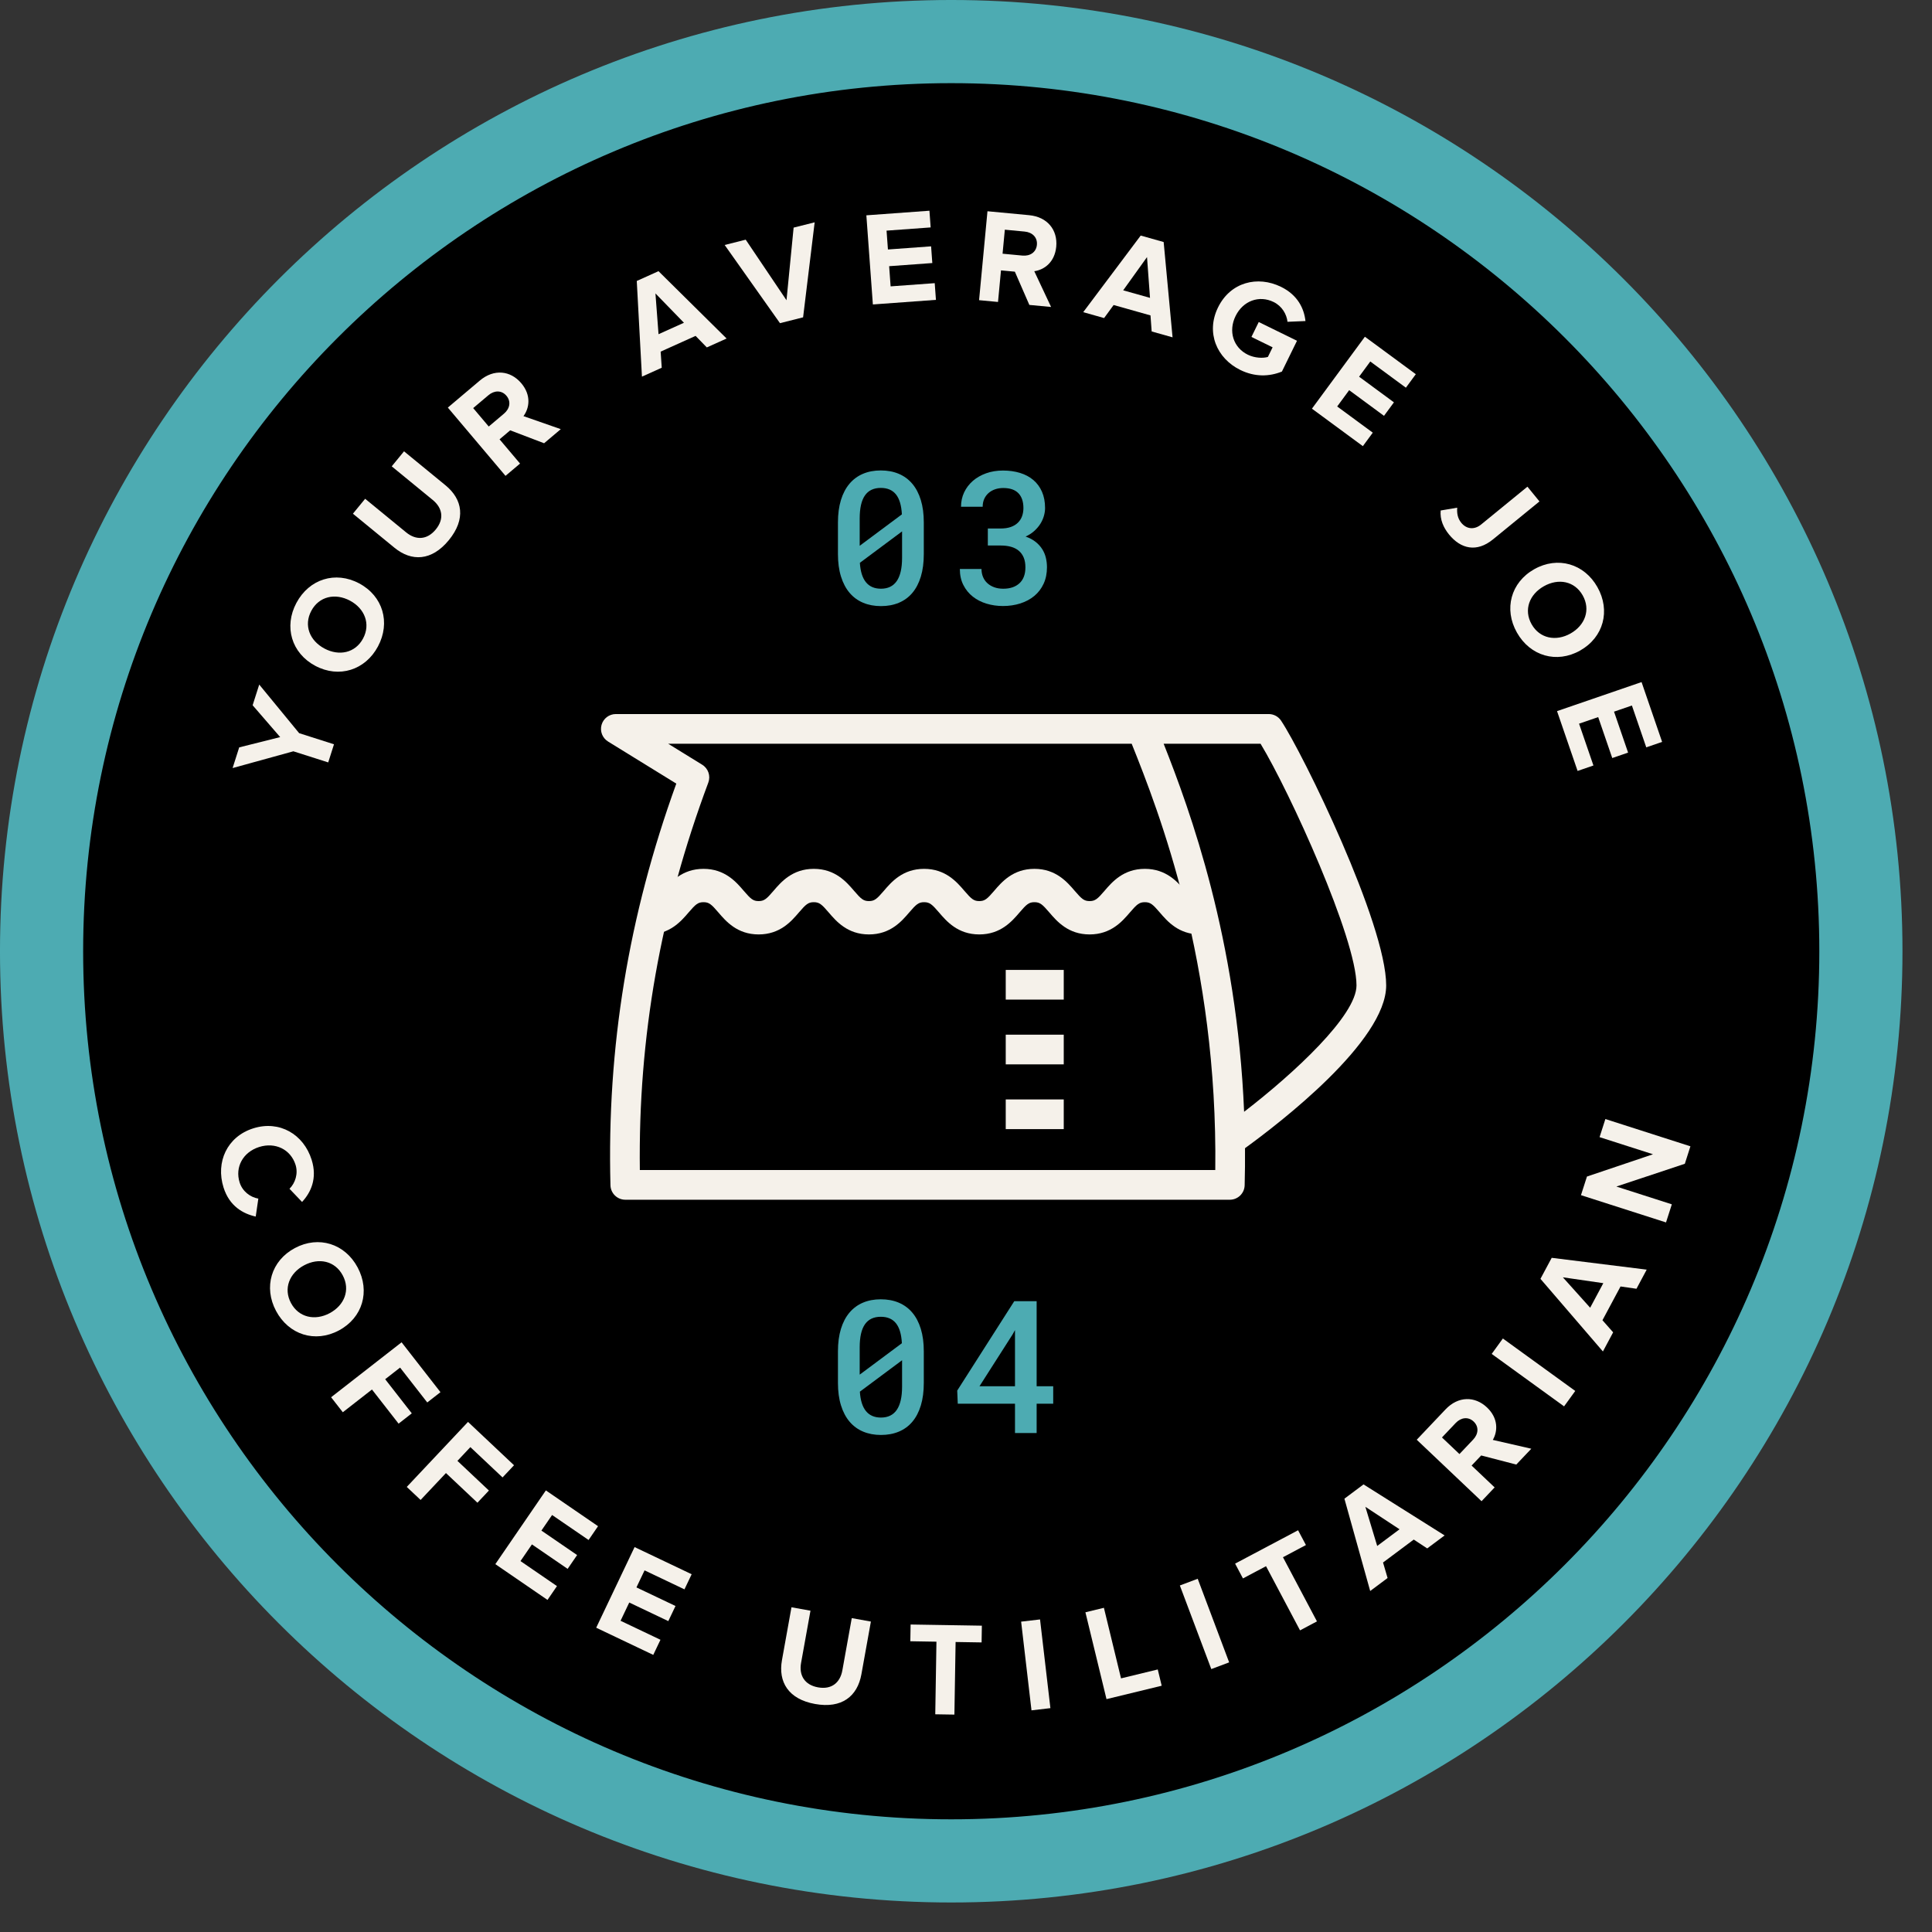 <?xml version="1.0" encoding="UTF-8" standalone="no"?>
<!DOCTYPE svg PUBLIC "-//W3C//DTD SVG 1.1//EN" "http://www.w3.org/Graphics/SVG/1.1/DTD/svg11.dtd">
<svg width="100%" height="100%" viewBox="0 0 45 45" version="1.1" xmlns="http://www.w3.org/2000/svg" xmlns:xlink="http://www.w3.org/1999/xlink" xml:space="preserve" xmlns:serif="http://www.serif.com/" style="fill-rule:evenodd;clip-rule:evenodd;stroke-linejoin:round;stroke-miterlimit:1.414;">
    <rect x="0" y="0" width="45" height="45" fill="#333333" stroke="none"/>
    <g transform="matrix(0.24,0,0,0.24,-25.364,-33.748)">
        <g transform="matrix(1,0,0,1,286.282,232.934)">
            <path d="M0,0C0,48.757 -39.525,88.282 -88.282,88.282C-137.039,88.282 -176.564,48.757 -176.564,0C-176.564,-48.757 -137.039,-88.282 -88.282,-88.282C-39.525,-88.282 0,-48.757 0,0" style="fill-rule:nonzero;"/>
        </g>
        <g transform="matrix(1,0,0,1,198,317.181)">
            <path d="M0,-168.494C-46.454,-168.494 -84.247,-130.701 -84.247,-84.247C-84.247,-37.793 -46.454,0 0,0C46.454,0 84.247,-37.793 84.247,-84.247C84.247,-130.701 46.454,-168.494 0,-168.494M0,8.071C-50.904,8.071 -92.318,-33.343 -92.318,-84.247C-92.318,-135.151 -50.904,-176.565 0,-176.565C50.904,-176.565 92.318,-135.151 92.318,-84.247C92.318,-33.343 50.904,8.071 0,8.071" style="fill:rgb(77,171,178);fill-rule:nonzero;"/>
        </g>
        <g transform="matrix(1,0,0,1,222.149,224.938)">
            <path d="M0,6.365C-2.084,6.365 -3.183,5.083 -3.908,4.235C-4.591,3.438 -4.822,3.236 -5.359,3.236C-5.896,3.236 -6.129,3.438 -6.812,4.235C-7.538,5.084 -8.636,6.365 -10.72,6.365C-12.804,6.365 -13.9,5.083 -14.627,4.234C-15.309,3.438 -15.54,3.236 -16.075,3.236C-16.609,3.236 -16.841,3.438 -17.521,4.234C-18.247,5.083 -19.344,6.365 -21.427,6.365C-23.511,6.365 -24.608,5.083 -25.334,4.234C-26.016,3.438 -26.246,3.236 -26.781,3.236C-27.316,3.236 -27.547,3.438 -28.229,4.234C-28.954,5.083 -30.051,6.365 -32.135,6.365C-34.218,6.365 -35.314,5.083 -36.04,4.234C-36.722,3.438 -36.952,3.236 -37.487,3.236C-38.022,3.236 -38.253,3.438 -38.935,4.234C-39.66,5.083 -40.757,6.365 -42.84,6.365C-44.923,6.365 -46.02,5.083 -46.745,4.234C-47.426,3.438 -47.656,3.236 -48.19,3.236C-48.726,3.236 -48.957,3.438 -49.639,4.234C-50.364,5.083 -51.462,6.365 -53.545,6.365L-53.545,3.129C-53.01,3.129 -52.779,2.927 -52.098,2.131C-51.372,1.282 -50.274,0 -48.19,0C-46.107,0 -45.012,1.282 -44.286,2.131C-43.605,2.927 -43.374,3.129 -42.84,3.129C-42.306,3.129 -42.074,2.927 -41.394,2.131C-40.668,1.282 -39.571,0 -37.487,0C-35.403,0 -34.307,1.282 -33.581,2.131C-32.9,2.927 -32.669,3.129 -32.135,3.129C-31.6,3.129 -31.369,2.927 -30.687,2.131C-29.962,1.282 -28.865,0 -26.781,0C-24.698,0 -23.601,1.282 -22.875,2.131C-22.193,2.927 -21.962,3.129 -21.427,3.129C-20.893,3.129 -20.661,2.927 -19.98,2.131C-19.255,1.282 -18.158,0 -16.075,0C-13.991,0 -12.895,1.282 -12.168,2.131C-11.486,2.927 -11.255,3.129 -10.72,3.129C-10.183,3.129 -9.951,2.927 -9.269,2.13C-8.542,1.282 -7.444,0 -5.359,0C-3.275,0 -2.177,1.282 -1.451,2.13C-0.769,2.927 -0.537,3.129 0,3.129L0,6.365Z" style="fill:rgb(245,241,234);fill-rule:nonzero;"/>
        </g>
        <g transform="matrix(1,0,0,1,218.615,254.169)">
            <path d="M0,-41.373C2.575,-34.874 7.115,-22.435 7.809,-5.653C12.707,-9.426 18.716,-15.009 18.716,-17.919C18.716,-22.473 12.25,-36.682 9.406,-41.373L0,-41.373ZM-50.835,0L5.01,0C5.262,-20.123 -0.448,-34.758 -3.102,-41.373L-48.086,-41.373L-44.783,-39.336C-44.198,-38.976 -43.949,-38.251 -44.189,-37.606C-48.824,-25.196 -51.002,-12.879 -50.835,0M6.423,2.881L-52.247,2.881C-53.027,2.881 -53.666,2.259 -53.687,1.478C-54.036,-11.9 -51.944,-24.666 -47.297,-37.503L-53.921,-41.588C-54.469,-41.926 -54.727,-42.587 -54.551,-43.206C-54.375,-43.826 -53.81,-44.254 -53.165,-44.254L10.199,-44.254C10.681,-44.254 11.131,-44.013 11.397,-43.612C13.529,-40.414 21.597,-23.891 21.597,-17.919C21.597,-12.492 11.231,-4.54 7.896,-2.121C7.904,-0.941 7.895,0.26 7.862,1.478C7.842,2.259 7.203,2.881 6.423,2.881" style="fill:rgb(245,241,234);fill-rule:nonzero;"/>
        </g>
        <g transform="matrix(-1,0,0,1,412.21,-181.266)">
            <rect x="203.29" y="416.013" width="5.63" height="2.881" style="fill:rgb(245,241,234);"/>
        </g>
        <g transform="matrix(-1,0,0,1,412.21,-168.696)">
            <rect x="203.29" y="409.728" width="5.63" height="2.881" style="fill:rgb(245,241,234);"/>
        </g>
        <g transform="matrix(-1,0,0,1,412.21,-156.128)">
            <rect x="203.29" y="403.444" width="5.63" height="2.881" style="fill:rgb(245,241,234);"/>
        </g>
        <g transform="matrix(1,0,0,1,134.154,208.681)">
            <path d="M0,4.849L-5.897,6.476L-5.257,4.469L-1.28,3.471L-3.953,0.38L-3.313,-1.627L0.562,3.089L3.943,4.168L3.383,5.928L0,4.849Z" style="fill:rgb(245,241,234);fill-rule:nonzero;"/>
        </g>
        <g transform="matrix(1,0,0,1,135.894,202.567)">
            <path d="M0,-2.667C-0.752,-1.256 -0.157,0.226 1.277,0.991C2.7,1.749 4.273,1.424 5.026,0.013C5.779,-1.398 5.179,-2.897 3.756,-3.656C2.321,-4.421 0.753,-4.078 0,-2.667M-1.445,-3.438C-0.209,-5.756 2.343,-6.562 4.648,-5.332C6.955,-4.102 7.708,-1.534 6.472,0.784C5.242,3.09 2.69,3.895 0.384,2.666C-1.922,1.437 -2.675,-1.132 -1.445,-3.438" style="fill:rgb(245,241,234);fill-rule:nonzero;"/>
        </g>
        <g transform="matrix(1,0,0,1,139.934,189.072)">
            <path d="M0,1.399L1.187,-0.049L5.168,3.213C6.104,3.98 7.192,3.964 8.041,2.928C8.89,1.893 8.683,0.833 7.747,0.066L3.766,-3.197L4.96,-4.655L8.982,-1.359C10.651,0.008 10.98,1.925 9.308,3.966C7.635,6.008 5.682,6.054 4.032,4.703L0,1.399Z" style="fill:rgb(245,241,234);fill-rule:nonzero;"/>
        </g>
        <g transform="matrix(1,0,0,1,153.086,184.213)">
            <path d="M0,-5.241L-1.48,-3.991L0.03,-2.203L1.51,-3.453C2.076,-3.931 2.218,-4.63 1.748,-5.186C1.278,-5.743 0.565,-5.72 0,-5.241M2.112,-1.834L1.079,-0.961L3.068,1.393L1.657,2.585L-3.94,-4.041L-0.841,-6.659C0.54,-7.826 2.147,-7.635 3.188,-6.403C4.179,-5.231 3.973,-3.984 3.4,-3.211L7.021,-1.947L5.402,-0.579L2.112,-1.834Z" style="fill:rgb(245,241,234);fill-rule:nonzero;"/>
        </g>
        <g transform="matrix(1,0,0,1,169.594,171.053)">
            <path d="M0,1.998L2.466,0.887L-0.3,-1.96L0,1.998ZM3.596,2.161L0.205,3.688L0.311,5.252L-1.61,6.117L-2.113,-3.168L-0.003,-4.119L6.606,2.417L4.686,3.281L3.596,2.161Z" style="fill:rgb(245,241,234);fill-rule:nonzero;"/>
        </g>
        <g transform="matrix(1,0,0,1,176.012,169.781)">
            <path d="M0,-5.389L2.042,-5.904L6.001,-0.025L6.692,-7.075L8.734,-7.588L7.612,1.633L5.368,2.199L0,-5.389Z" style="fill:rgb(245,241,234);fill-rule:nonzero;"/>
        </g>
        <g transform="matrix(1,0,0,1,189.763,169.718)">
            <path d="M0,-8.205L6.122,-8.651L6.24,-7.03L1.96,-6.718L2.094,-4.889L6.283,-5.194L6.401,-3.573L2.212,-3.268L2.354,-1.309L6.635,-1.621L6.753,0L0.632,0.446L0,-8.205Z" style="fill:rgb(245,241,234);fill-rule:nonzero;"/>
        </g>
        <g transform="matrix(1,0,0,1,205.13,168.435)">
            <path d="M0,-5.344L-1.928,-5.527L-2.148,-3.197L-0.22,-3.015C0.518,-2.946 1.115,-3.333 1.184,-4.058C1.252,-4.782 0.737,-5.275 0,-5.344M-0.955,-1.452L-2.301,-1.579L-2.59,1.487L-4.428,1.313L-3.613,-7.317L0.424,-6.936C2.223,-6.767 3.211,-5.486 3.061,-3.88C2.916,-2.354 1.882,-1.629 0.93,-1.497L2.561,1.973L0.451,1.774L-0.955,-1.452Z" style="fill:rgb(245,241,234);fill-rule:nonzero;"/>
        </g>
        <g transform="matrix(1,0,0,1,214.688,168.04)">
            <path d="M0,0.752L2.603,1.484L2.313,-2.473L0,0.752ZM2.65,3.187L-0.928,2.178L-1.852,3.444L-3.879,2.873L1.7,-4.563L3.928,-3.935L4.792,5.315L2.765,4.745L2.65,3.187Z" style="fill:rgb(245,241,234);fill-rule:nonzero;"/>
        </g>
        <g transform="matrix(1,0,0,1,230.009,176.1)">
            <path d="M0,-7.644C1.623,-6.848 2.238,-5.534 2.369,-4.326L0.626,-4.253C0.545,-4.974 0.108,-5.767 -0.721,-6.173C-2.133,-6.866 -3.692,-6.284 -4.413,-4.813C-5.135,-3.342 -4.64,-1.752 -3.227,-1.06C-2.538,-0.723 -1.735,-0.706 -1.277,-0.843L-0.819,-1.777L-2.874,-2.784L-2.165,-4.232L1.548,-2.412L0.083,0.577C-1.146,1.075 -2.541,1.115 -3.953,0.422C-6.229,-0.694 -7.319,-3.197 -6.117,-5.648C-4.91,-8.111 -2.275,-8.759 0,-7.644" style="fill:rgb(245,241,234);fill-rule:nonzero;"/>
        </g>
        <g transform="matrix(1,0,0,1,238.146,183.915)">
            <path d="M0,-10.619L4.941,-6.981L3.978,-5.673L0.523,-8.216L-0.562,-6.74L2.818,-4.251L1.854,-2.942L-1.526,-5.432L-2.689,-3.851L0.765,-1.308L-0.198,0L-5.14,-3.637L0,-10.619Z" style="fill:rgb(245,241,234);fill-rule:nonzero;"/>
        </g>
        <g transform="matrix(1,0,0,1,247.107,192.225)">
            <path d="M0,-2.337C-0.038,-1.869 0.011,-1.338 0.389,-0.875C0.907,-0.24 1.667,-0.173 2.321,-0.707L6.813,-4.376L7.981,-2.945L3.47,0.739C1.878,2.039 0.337,1.652 -0.79,0.272C-1.341,-0.402 -1.686,-1.195 -1.607,-2.065L0,-2.337Z" style="fill:rgb(245,241,234);fill-rule:nonzero;"/>
        </g>
        <g transform="matrix(1,0,0,1,259.284,201.211)">
            <path d="M0,-2.812C-0.787,-4.205 -2.356,-4.499 -3.771,-3.699C-5.175,-2.906 -5.746,-1.405 -4.959,-0.012C-4.173,1.381 -2.586,1.679 -1.182,0.886C0.233,0.087 0.786,-1.419 0,-2.812M1.426,-3.618C2.718,-1.331 2.027,1.254 -0.249,2.54C-2.524,3.825 -5.095,3.081 -6.386,0.793C-7.671,-1.482 -6.98,-4.067 -4.705,-5.352C-2.429,-6.637 0.142,-5.893 1.426,-3.618" style="fill:rgb(245,241,234);fill-rule:nonzero;"/>
        </g>
        <g transform="matrix(1,0,0,1,264.996,215.436)">
            <path d="M0,-8.624L1.995,-2.818L0.457,-2.29L-0.937,-6.349L-2.672,-5.753L-1.307,-1.78L-2.844,-1.252L-4.209,-5.225L-6.066,-4.587L-4.671,-0.528L-6.208,0L-8.203,-5.805L0,-8.624Z" style="fill:rgb(245,241,234);fill-rule:nonzero;"/>
        </g>
        <g transform="matrix(1,0,0,1,130.267,257.883)">
            <path d="M0,-7.762C2.54,-8.563 4.88,-7.189 5.661,-4.711C6.235,-2.89 5.576,-1.524 4.731,-0.617L3.512,-1.895C4.071,-2.452 4.369,-3.364 4.1,-4.219C3.627,-5.718 2.132,-6.445 0.57,-5.952C-0.991,-5.46 -1.8,-4.007 -1.327,-2.508C-1.058,-1.653 -0.303,-1.074 0.488,-0.942L0.234,0.801C-0.982,0.53 -2.313,-0.195 -2.888,-2.016C-3.669,-4.493 -2.54,-6.961 0,-7.762" style="fill:rgb(245,241,234);fill-rule:nonzero;"/>
        </g>
        <g transform="matrix(1,0,0,1,138.946,267.083)">
            <path d="M0,-2.691C-0.752,-4.102 -2.314,-4.434 -3.748,-3.669C-5.171,-2.911 -5.778,-1.422 -5.025,-0.011C-4.272,1.4 -2.693,1.737 -1.271,0.978C0.164,0.213 0.753,-1.28 0,-2.691M1.446,-3.462C2.683,-1.144 1.93,1.423 -0.377,2.654C-2.684,3.883 -5.235,3.078 -6.472,0.76C-7.701,-1.546 -6.948,-4.115 -4.642,-5.344C-2.335,-6.574 0.217,-5.768 1.446,-3.462" style="fill:rgb(245,241,234);fill-rule:nonzero;"/>
        </g>
        <g transform="matrix(1,0,0,1,144.657,278.781)">
            <path d="M0,-7.895L3.773,-3.055L2.492,-2.056L-0.146,-5.44L-1.592,-4.312L0.99,-1L-0.291,0L-2.874,-3.313L-5.704,-1.106L-6.84,-2.562L0,-7.895Z" style="fill:rgb(245,241,234);fill-rule:nonzero;"/>
        </g>
        <g transform="matrix(1,0,0,1,151.104,286.455)">
            <path d="M0,-7.843L4.465,-3.637L3.352,-2.454L0.229,-5.396L-1.027,-4.062L2.028,-1.183L0.915,0L-2.141,-2.879L-4.601,-0.268L-5.944,-1.533L0,-7.843Z" style="fill:rgb(245,241,234);fill-rule:nonzero;"/>
        </g>
        <g transform="matrix(1,0,0,1,158.66,295.888)">
            <path d="M0,-10.627L5.063,-7.155L4.145,-5.815L0.604,-8.241L-0.433,-6.729L3.032,-4.354L2.112,-3.013L-1.353,-5.388L-2.463,-3.769L1.077,-1.341L0.158,0L-4.905,-3.472L0,-10.627Z" style="fill:rgb(245,241,234);fill-rule:nonzero;"/>
        </g>
        <g transform="matrix(1,0,0,1,167.269,301.223)">
            <path d="M0,-10.463L5.539,-7.827L4.841,-6.36L0.969,-8.203L0.181,-6.549L3.972,-4.745L3.273,-3.278L-0.517,-5.082L-1.36,-3.31L2.512,-1.467L1.813,0L-3.725,-2.637L0,-10.463Z" style="fill:rgb(245,241,234);fill-rule:nonzero;"/>
        </g>
        <g transform="matrix(1,0,0,1,182.496,306.456)">
            <path d="M0,-9.854L1.844,-9.522L0.931,-4.453C0.717,-3.262 1.261,-2.319 2.579,-2.082C3.897,-1.844 4.724,-2.542 4.938,-3.732L5.851,-8.801L7.707,-8.467L6.785,-3.346C6.402,-1.221 4.888,0 2.289,-0.468C-0.31,-0.936 -1.302,-2.621 -0.924,-4.72L0,-9.854Z" style="fill:rgb(245,241,234);fill-rule:nonzero;"/>
        </g>
        <g transform="matrix(1,0,0,1,196.565,305.351)">
            <path d="M0,-5.409L-2.535,-5.451L-2.508,-7.076L4.408,-6.963L4.382,-5.338L1.859,-5.379L1.743,1.667L-0.115,1.637L0,-5.409Z" style="fill:rgb(245,241,234);fill-rule:nonzero;"/>
        </g>
        <g transform="matrix(0.993,-0.116,-0.116,-0.993,204.307,298.19)">
            <rect x="0.496" y="-8.533" width="1.848" height="8.67" style="fill:rgb(245,241,234);"/>
        </g>
        <g transform="matrix(1,0,0,1,211.023,305.081)">
            <path d="M0,-7.992L1.794,-8.428L3.456,-1.579L7.02,-2.444L7.402,-0.865L2.046,0.436L0,-7.992Z" style="fill:rgb(245,241,234);fill-rule:nonzero;"/>
        </g>
        <g transform="matrix(0.936,-0.352,-0.352,-0.936,219.029,295.566)">
            <rect x="1.465" y="-8.066" width="1.851" height="8.668" style="fill:rgb(245,241,234);"/>
        </g>
        <g transform="matrix(1,0,0,1,228.551,295.356)">
            <path d="M0,-2.741L-2.24,-1.554L-3.001,-2.99L3.111,-6.228L3.872,-4.793L1.644,-3.611L4.943,2.616L3.3,3.487L0,-2.741Z" style="fill:rgb(245,241,234);fill-rule:nonzero;"/>
        </g>
        <g transform="matrix(1,0,0,1,239.34,289.049)">
            <path d="M0,1.603L2.168,-0.016L-1.149,-2.198L0,1.603ZM3.547,0.983L0.566,3.208L1.008,4.713L-0.68,5.974L-3.182,-2.985L-1.327,-4.371L6.542,0.581L4.854,1.841L3.547,0.983Z" style="fill:rgb(245,241,234);fill-rule:nonzero;"/>
        </g>
        <g transform="matrix(1,0,0,1,246.958,283.681)">
            <path d="M0,-4.964L-1.332,-3.559L0.365,-1.949L1.697,-3.355C2.207,-3.892 2.271,-4.602 1.743,-5.103C1.215,-5.603 0.51,-5.501 0,-4.964M2.474,-1.813L1.544,-0.832L3.779,1.288L2.509,2.627L-3.78,-3.338L-0.991,-6.279C0.252,-7.591 1.87,-7.578 3.039,-6.47C4.152,-5.414 4.085,-4.153 3.602,-3.322L7.338,-2.466L5.88,-0.929L2.474,-1.813Z" style="fill:rgb(245,241,234);fill-rule:nonzero;"/>
        </g>
        <g transform="matrix(0.587,-0.81,-0.81,-0.587,250.671,276.038)">
            <rect x="3.129" y="-6.134" width="1.847" height="8.672" style="fill:rgb(245,241,234);"/>
        </g>
        <g transform="matrix(1,0,0,1,260.008,266.933)">
            <path d="M0,0.598L1.276,-1.785L-2.65,-2.354L0,0.598ZM2.947,-1.465L1.193,1.812L2.23,2.987L1.237,4.843L-4.824,-2.205L-3.732,-4.245L5.487,-3.098L4.494,-1.242L2.947,-1.465Z" style="fill:rgb(245,241,234);fill-rule:nonzero;"/>
        </g>
        <g transform="matrix(1,0,0,1,262.551,252.702)">
            <path d="M0,3.068L5.383,4.794L4.819,6.551L-3.435,3.905L-2.855,2.098L3.556,-0.064L-1.63,-1.726L-1.066,-3.483L7.187,-0.836L6.645,0.859L0,3.068Z" style="fill:rgb(245,241,234);fill-rule:nonzero;"/>
        </g>
        <g transform="matrix(1,0,0,1,193.229,193.524)">
            <path d="M0,-1.336L-4.096,1.714C-3.99,3.39 -3.308,4.227 -2.048,4.227C-0.683,4.227 0,3.228 0,1.23L0,-1.336ZM-4.113,0.061L-0.018,-2.988C-0.064,-3.861 -0.257,-4.507 -0.594,-4.926C-0.931,-5.345 -1.421,-5.555 -2.065,-5.555C-2.751,-5.555 -3.264,-5.312 -3.604,-4.825C-3.943,-4.339 -4.113,-3.592 -4.113,-2.584L-4.113,0.061ZM2.109,0.861C2.109,1.687 2.014,2.416 1.824,3.045C1.633,3.676 1.359,4.203 1.002,4.627C0.645,5.053 0.208,5.373 -0.308,5.59C-0.823,5.807 -1.403,5.915 -2.048,5.915C-2.687,5.915 -3.264,5.807 -3.779,5.59C-4.295,5.373 -4.732,5.053 -5.094,4.627C-5.453,4.203 -5.732,3.676 -5.928,3.045C-6.125,2.416 -6.223,1.687 -6.223,0.861L-6.223,-2.197C-6.223,-3.023 -6.126,-3.751 -5.933,-4.381C-5.739,-5.011 -5.463,-5.538 -5.102,-5.963C-4.742,-6.388 -4.306,-6.709 -3.793,-6.926C-3.28,-7.143 -2.704,-7.251 -2.065,-7.251C-1.421,-7.251 -0.841,-7.143 -0.325,-6.926C0.19,-6.709 0.629,-6.388 0.988,-5.963C1.35,-5.538 1.626,-5.011 1.819,-4.381C2.013,-3.751 2.109,-3.023 2.109,-2.197L2.109,0.861Z" style="fill:rgb(77,171,178);fill-rule:nonzero;"/>
        </g>
        <g transform="matrix(1,0,0,1,201.552,193.805)">
            <path d="M0,-1.898L1.257,-1.898C1.626,-1.898 1.948,-1.947 2.224,-2.043C2.499,-2.14 2.728,-2.276 2.909,-2.452C3.091,-2.627 3.227,-2.836 3.318,-3.08C3.408,-3.323 3.454,-3.591 3.454,-3.884C3.454,-4.505 3.291,-4.984 2.967,-5.322C2.641,-5.658 2.15,-5.827 1.494,-5.827C1.207,-5.827 0.941,-5.784 0.699,-5.699C0.455,-5.614 0.244,-5.493 0.066,-5.335C-0.113,-5.176 -0.252,-4.986 -0.352,-4.763C-0.451,-4.541 -0.501,-4.289 -0.501,-4.007L-2.602,-4.007C-2.602,-4.511 -2.5,-4.977 -2.299,-5.405C-2.096,-5.833 -1.814,-6.203 -1.455,-6.517C-1.094,-6.83 -0.665,-7.076 -0.167,-7.255C0.331,-7.433 0.876,-7.523 1.468,-7.523C2.071,-7.523 2.625,-7.445 3.129,-7.291C3.633,-7.134 4.063,-6.905 4.421,-6.6C4.778,-6.295 5.057,-5.916 5.256,-5.462C5.455,-5.007 5.555,-4.482 5.555,-3.884C5.555,-3.632 5.517,-3.375 5.44,-3.111C5.364,-2.847 5.248,-2.592 5.094,-2.346C4.937,-2.1 4.742,-1.87 4.504,-1.656C4.268,-1.442 3.987,-1.262 3.665,-1.116C4.052,-0.981 4.377,-0.808 4.641,-0.597C4.904,-0.386 5.118,-0.15 5.282,0.11C5.446,0.372 5.563,0.651 5.634,0.95C5.704,1.248 5.739,1.553 5.739,1.864C5.739,2.461 5.631,2.995 5.414,3.463C5.197,3.932 4.896,4.327 4.514,4.645C4.129,4.965 3.677,5.207 3.155,5.375C2.634,5.541 2.071,5.625 1.468,5.625C0.911,5.625 0.381,5.549 -0.123,5.397C-0.627,5.245 -1.071,5.018 -1.455,4.715C-1.839,4.414 -2.145,4.039 -2.373,3.59C-2.602,3.143 -2.716,2.623 -2.716,2.031L-0.615,2.031C-0.615,2.312 -0.565,2.571 -0.466,2.809C-0.366,3.045 -0.225,3.248 -0.039,3.414C0.145,3.582 0.366,3.712 0.624,3.806C0.882,3.9 1.172,3.947 1.494,3.947C2.162,3.947 2.688,3.77 3.072,3.414C3.455,3.061 3.647,2.546 3.647,1.873C3.647,1.503 3.592,1.186 3.48,0.918C3.369,0.653 3.209,0.433 3.002,0.26C2.793,0.087 2.543,-0.041 2.25,-0.123C1.957,-0.205 1.626,-0.246 1.257,-0.246L0,-0.246L0,-1.898Z" style="fill:rgb(77,171,178);fill-rule:nonzero;"/>
        </g>
        <g transform="matrix(1,0,0,1,193.229,273.964)">
            <path d="M0,-1.336L-4.096,1.714C-3.99,3.39 -3.308,4.227 -2.048,4.227C-0.683,4.227 0,3.228 0,1.23L0,-1.336ZM-4.113,0.061L-0.018,-2.988C-0.064,-3.861 -0.257,-4.507 -0.594,-4.926C-0.931,-5.345 -1.421,-5.555 -2.065,-5.555C-2.751,-5.555 -3.264,-5.312 -3.604,-4.825C-3.943,-4.339 -4.113,-3.592 -4.113,-2.584L-4.113,0.061ZM2.109,0.861C2.109,1.687 2.014,2.416 1.824,3.045C1.633,3.676 1.359,4.203 1.002,4.627C0.645,5.053 0.208,5.373 -0.308,5.59C-0.823,5.807 -1.403,5.915 -2.048,5.915C-2.687,5.915 -3.264,5.807 -3.779,5.59C-4.295,5.373 -4.732,5.053 -5.094,4.627C-5.453,4.203 -5.732,3.676 -5.928,3.045C-6.125,2.416 -6.223,1.687 -6.223,0.861L-6.223,-2.197C-6.223,-3.023 -6.126,-3.751 -5.933,-4.381C-5.739,-5.011 -5.463,-5.538 -5.102,-5.963C-4.742,-6.388 -4.306,-6.709 -3.793,-6.926C-3.28,-7.143 -2.704,-7.251 -2.065,-7.251C-1.421,-7.251 -0.841,-7.143 -0.325,-6.926C0.19,-6.709 0.629,-6.388 0.988,-5.963C1.35,-5.538 1.626,-5.011 1.819,-4.381C2.013,-3.751 2.109,-3.023 2.109,-2.197L2.109,0.861Z" style="fill:rgb(77,171,178);fill-rule:nonzero;"/>
        </g>
        <g transform="matrix(1,0,0,1,200.743,271.441)">
            <path d="M0,3.709L3.445,3.709L3.445,-1.74L3.217,-1.327L0,3.709ZM5.546,3.709L7.154,3.709L7.154,5.405L5.546,5.405L5.546,8.253L3.445,8.253L3.445,5.405L-2.109,5.405L-2.162,4.131L3.375,-4.544L5.546,-4.544L5.546,3.709Z" style="fill:rgb(77,171,178);fill-rule:nonzero;"/>
        </g>
    </g>
</svg>
